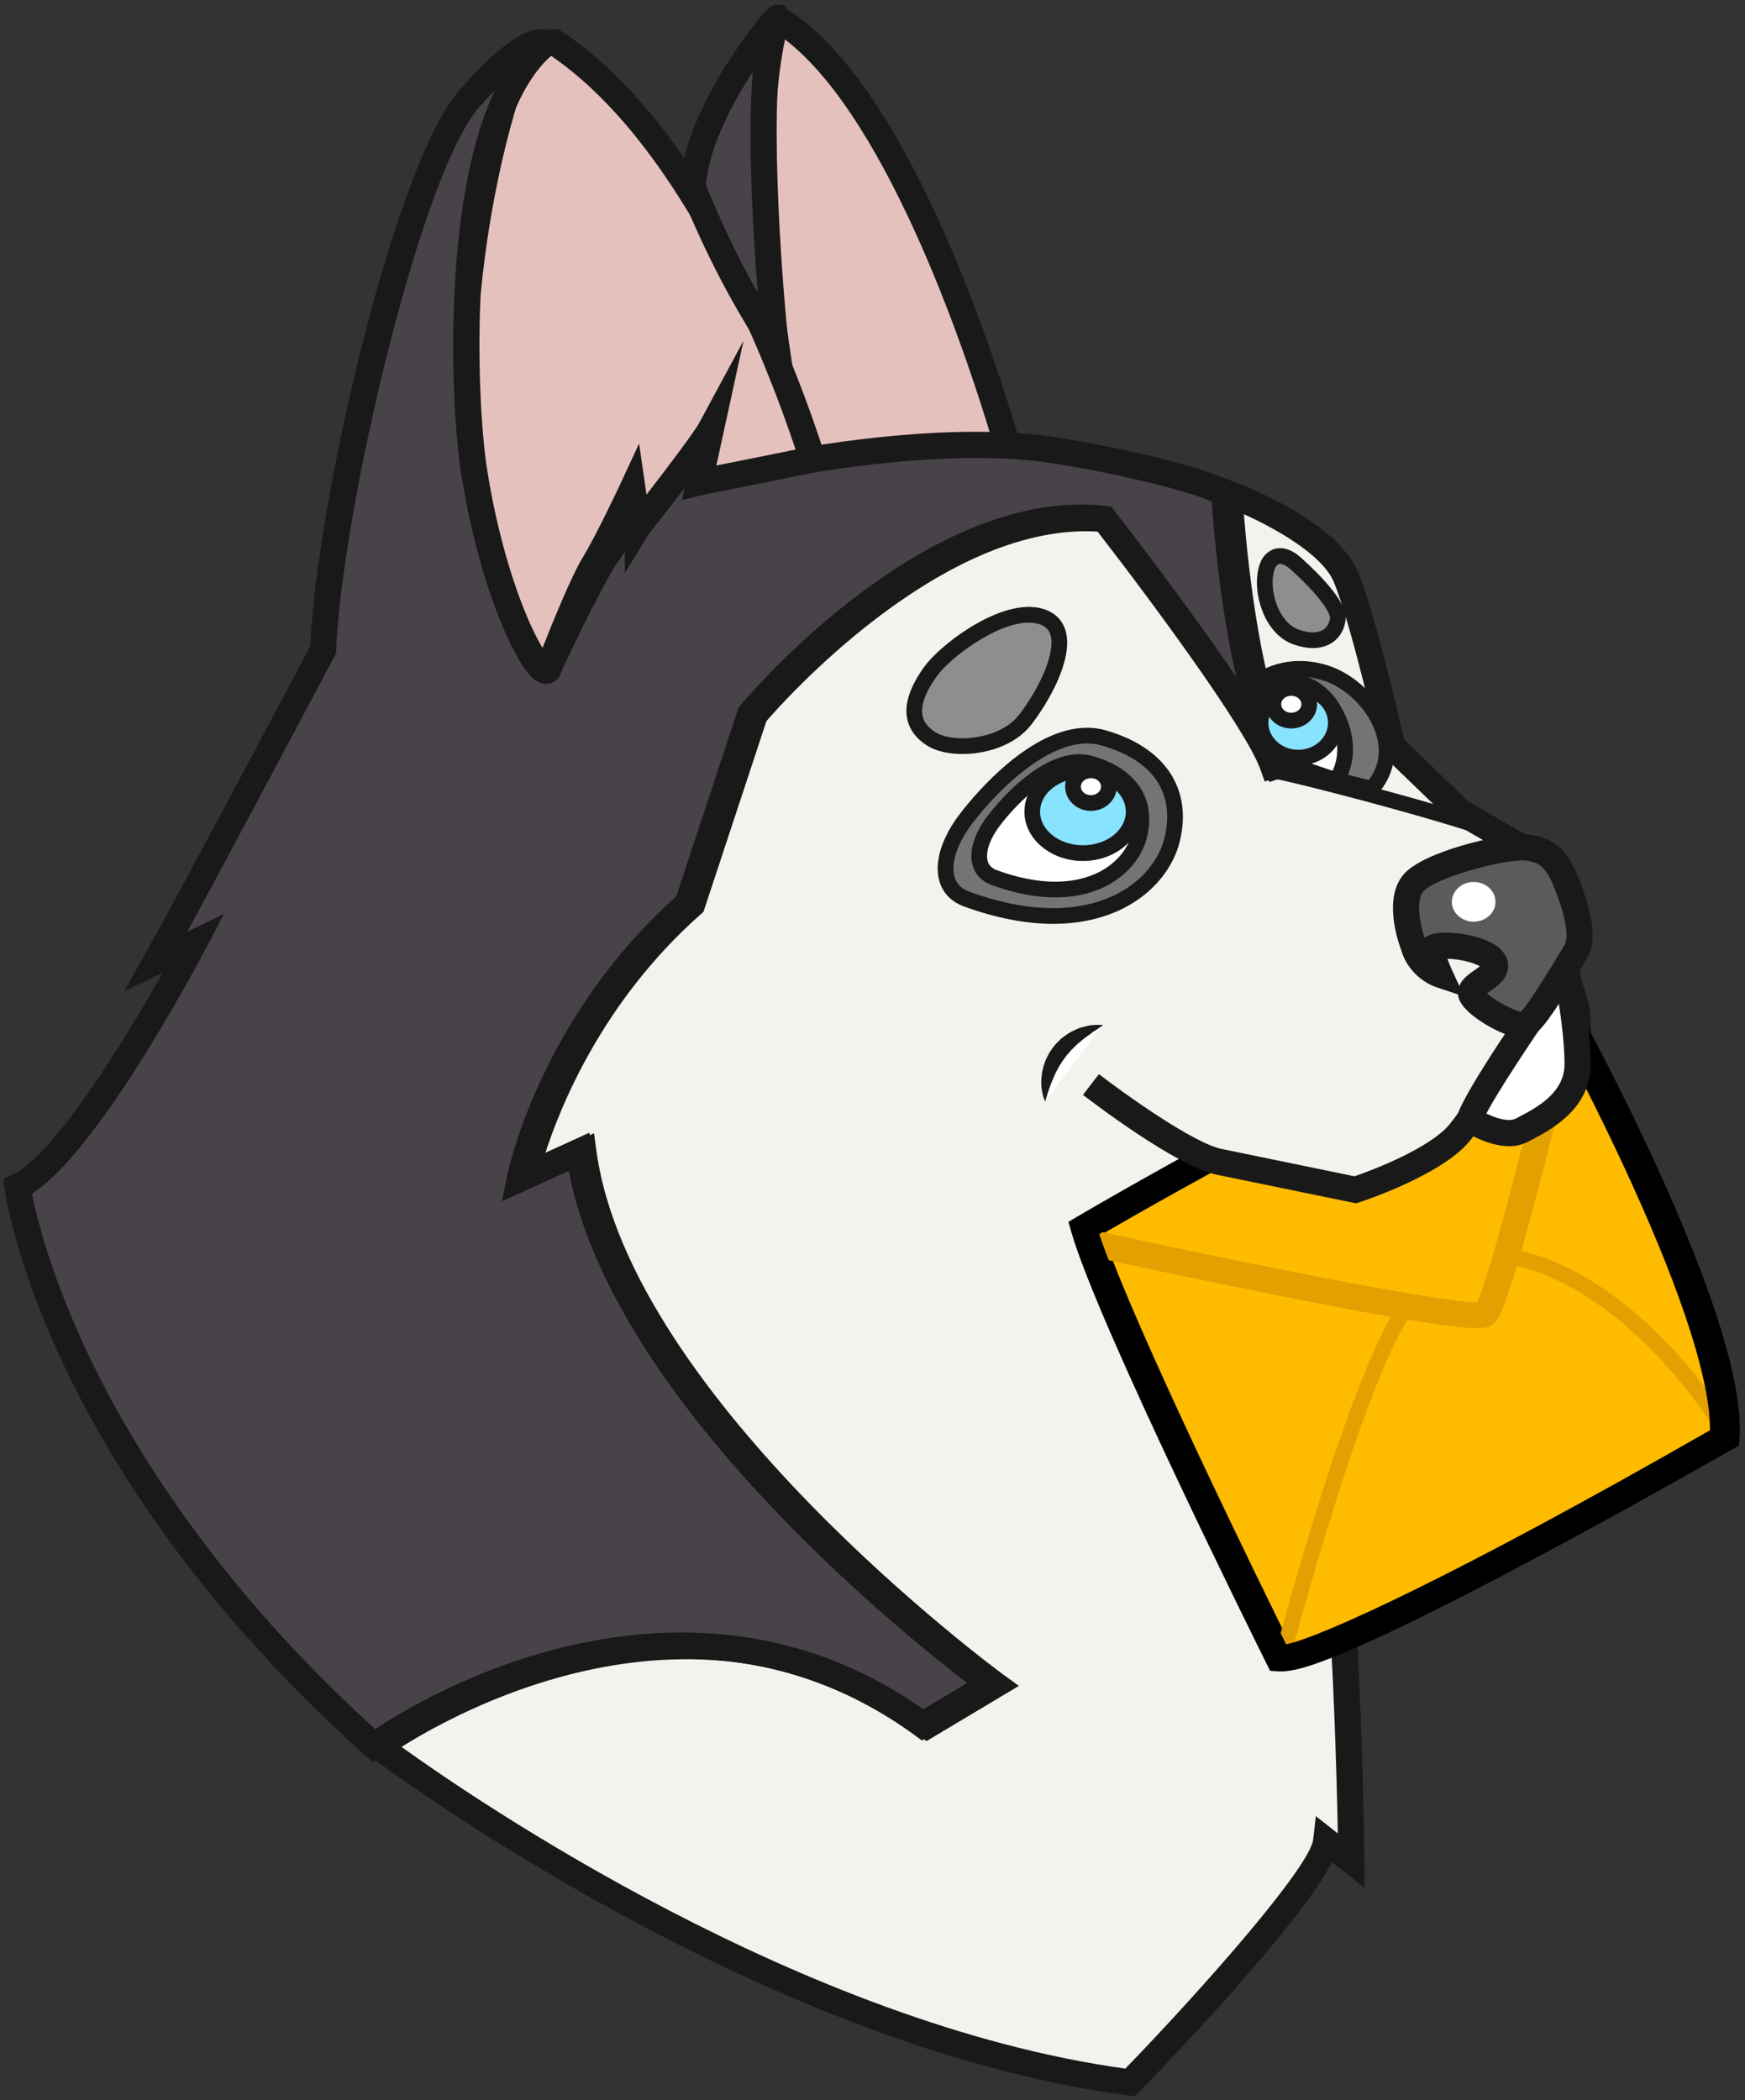<?xml version="1.0" encoding="UTF-8" standalone="no"?>
<svg width="59px" height="71px" viewBox="0 0 59 71" version="1.1" xmlns="http://www.w3.org/2000/svg" xmlns:xlink="http://www.w3.org/1999/xlink" xmlns:sketch="http://www.bohemiancoding.com/sketch/ns">
    <rect x="0" y="0" width="59" height="71" fill="#333333" stroke="none"/>
    <!-- Generator: Sketch 3.3.2 (12043) - http://www.bohemiancoding.com/sketch -->
    <title>Imported Layers</title>
    <desc>Created with Sketch.</desc>
    <defs></defs>
    <g id="Page-1" stroke="none" stroke-width="1" fill="none" fill-rule="evenodd" sketch:type="MSPage">
        <g id="deliverinbox_1280" sketch:type="MSArtboardGroup" transform="translate(-40, -14)">
            <g id="Imported-Layers" sketch:type="MSLayerGroup" transform="translate(40, 14)">
                <path d="M52.978,33.143 L52.519,29.261 L49.365,27.439 L47.069,25.223 C47.069,25.223 46.16,21.115 45.512,19.521 C44.864,17.928 41.567,16.698 41.567,16.698 C41.567,16.698 41.906,23.18 43.451,25.792 L43.186,25.88 C42.524,24.021 37.489,17.559 37.489,17.559 C31.572,16.895 25.522,24.154 25.522,24.154 L23.402,30.572 C18.791,34.645 17.731,39.868 17.731,39.868 L19.727,38.958 C20.914,47.679 33.647,56.954 33.647,56.954 L31.351,58.326 C22.563,51.908 12.803,59.034 12.803,59.034 C12.803,59.034 25.551,68.743 38.211,70.396 C38.211,70.396 44.662,63.764 44.838,62.23 L45.689,62.9 C45.689,62.9 45.527,48.736 44.224,46.552 C44.224,46.552 50.988,44.221 51.842,39.868 L52.107,37.994 C52.107,37.994 54.166,35.573 52.978,33.143" id="Fill-1" fill="#F4F2ED" sketch:type="MSShapeGroup"></path>
                <path d="M38.373,70.863 L38.154,70.834 C25.524,69.186 12.664,59.485 12.536,59.387 L12.063,59.027 L12.543,58.677 C12.737,58.535 17.366,55.204 23.205,55.204 C26.174,55.204 28.921,56.076 31.373,57.798 L32.858,56.911 C31.806,56.099 29.34,54.118 26.817,51.536 C22.561,47.181 20.063,43.169 19.385,39.6 L17.126,40.63 L17.298,39.78 C17.342,39.562 18.427,34.43 23.02,30.32 L25.129,23.935 L25.183,23.87 C25.241,23.801 26.619,22.157 28.721,20.488 C31.575,18.222 34.264,17.073 36.713,17.073 C36.991,17.073 37.269,17.089 37.539,17.119 L37.723,17.14 L37.838,17.286 C37.979,17.468 40.293,20.443 41.965,22.922 C41.311,20.11 41.136,16.911 41.126,16.721 L41.091,16.048 L41.721,16.283 C42.077,16.416 45.22,17.63 45.921,19.354 C46.517,20.821 47.307,24.269 47.471,24.997 L49.633,27.082 L52.931,28.989 L53.408,33.018 C54.514,35.387 52.926,37.662 52.527,38.177 L52.275,39.953 C51.505,43.879 46.391,46.181 44.818,46.802 C45.949,49.972 46.115,61.516 46.13,62.895 L46.141,63.82 L45.036,62.949 C43.939,65.085 39.501,69.703 38.527,70.704 L38.373,70.863 L38.373,70.863 Z M13.576,59.053 C16.043,60.827 27.126,68.42 38.049,69.927 C40.674,67.215 44.292,63.115 44.4,62.179 L44.49,61.392 L45.233,61.978 C45.151,57.549 44.791,48.365 43.845,46.779 L43.566,46.311 L44.08,46.133 C44.146,46.111 50.602,43.837 51.406,39.794 L51.688,37.805 L51.771,37.707 C51.789,37.685 53.625,35.472 52.582,33.338 L52.549,33.27 L52.107,29.534 L49.098,27.795 L46.667,25.45 L46.638,25.319 C46.629,25.278 45.729,21.229 45.103,19.688 C44.724,18.754 43.119,17.862 42.057,17.382 C42.195,19.115 42.653,23.575 43.831,25.566 L44.111,26.038 L42.916,26.437 L42.77,26.029 C42.277,24.644 39.016,20.247 37.258,17.981 C37.078,17.966 36.896,17.959 36.713,17.959 C31.609,17.959 26.488,23.711 25.914,24.376 L23.784,30.826 L23.694,30.905 C20.365,33.845 18.924,37.439 18.408,39.073 L20.085,38.309 L20.165,38.898 C21.312,47.33 33.781,56.504 33.907,56.596 L34.449,56.991 L31.327,58.856 L31.091,58.684 C28.733,56.962 26.08,56.089 23.205,56.089 C18.733,56.089 14.917,58.209 13.576,59.053 L13.576,59.053 Z" id="Fill-2" fill="#191919" sketch:type="MSShapeGroup"></path>
                <path d="M26.183,0.927 C25.881,2.12 25.029,6.813 27.097,16.374 L34.075,15.134 C34.075,15.134 30.975,3.823 26.545,0.791 C26.409,0.698 26.223,0.767 26.183,0.927" id="Fill-3" fill="#E5C1BD" sketch:type="MSShapeGroup"></path>
                <path d="M26.755,16.884 L26.665,16.467 C24.582,6.837 25.442,2.055 25.755,0.818 C25.831,0.517 26.101,0.306 26.412,0.306 C26.548,0.306 26.681,0.347 26.794,0.425 C28.703,1.732 30.582,4.593 32.379,8.93 C33.703,12.125 34.493,14.988 34.501,15.017 L34.629,15.485 L26.755,16.884 L26.755,16.884 Z M26.542,1.334 C26.214,2.865 25.647,7.349 27.439,15.863 L33.514,14.784 C32.889,12.683 30.163,4.107 26.542,1.334 L26.542,1.334 Z" id="Fill-4" fill="#191919" sketch:type="MSShapeGroup"></path>
                <path d="M36.77,41.496 C36.77,41.496 48.736,34.44 52.773,33.964 C52.773,33.964 58.665,44.569 58.374,48.595 C58.374,48.595 45.171,56.171 43.353,56.041 C43.353,56.041 37.643,44.569 36.77,41.496" id="Fill-5" fill="#FFBB00" sketch:type="MSShapeGroup"></path>
                <path d="M43.402,56.485 C43.373,56.485 43.347,56.484 43.322,56.482 L43.07,56.464 L42.958,56.238 C42.724,55.768 37.219,44.695 36.345,41.617 L36.252,41.288 L36.546,41.115 C37.038,40.824 48.639,34.006 52.721,33.524 L53.015,33.49 L53.159,33.749 C53.402,34.186 59.111,44.517 58.814,48.627 L58.797,48.862 L58.593,48.98 C58.561,48.998 55.303,50.866 51.843,52.71 C44.758,56.485 43.737,56.485 43.402,56.485 L43.402,56.485 Z M37.296,41.702 C38.316,44.811 42.777,53.881 43.613,55.571 C44.8,55.313 49.288,53.29 57.942,48.333 C57.959,46.709 57.043,43.823 55.281,39.954 C54.128,37.423 52.94,35.196 52.533,34.447 C48.754,35.121 39.124,40.64 37.296,41.702 L37.296,41.702 Z" id="Fill-6" fill="#000000" sketch:type="MSShapeGroup"></path>
                <path d="M52.995,34.371 C52.995,34.371 50.731,44.034 50.198,44.423 C49.665,44.812 36.941,42.033 36.941,42.033" id="Fill-7" fill="#FFBB00" sketch:type="MSShapeGroup"></path>
                <path d="M49.95,44.899 C49.288,44.899 47.668,44.68 43.284,43.808 C40.069,43.168 36.879,42.472 36.847,42.465 L37.035,41.6 C42.555,42.806 48.748,44.021 49.913,44.021 C49.922,44.021 49.931,44.021 49.939,44.021 C50.385,43.12 51.719,37.88 52.565,34.27 L53.425,34.472 C53.419,34.496 52.851,36.921 52.224,39.361 C50.919,44.444 50.653,44.639 50.458,44.781 C50.379,44.838 50.296,44.899 49.95,44.899" id="Fill-8" fill="#E2A100" sketch:type="MSShapeGroup"></path>
                <path d="M58.112,48.628 C57.973,48.093 54.756,43.309 50.888,42.724 L50.967,42.198 C55.192,42.837 58.654,48.034 58.639,48.603 L58.109,48.588 C58.108,48.613 58.112,48.628 58.112,48.628" id="Fill-9" fill="#E2A100" sketch:type="MSShapeGroup"></path>
                <path d="M43.609,56.108 L43.096,55.973 C43.199,55.582 45.622,46.35 47.364,44.001 L47.79,44.318 C46.108,46.585 43.634,56.013 43.609,56.108" id="Fill-10" fill="#E2A100" sketch:type="MSShapeGroup"></path>
                <path d="M43.274,56.501 C43.246,56.501 43.22,56.5 43.194,56.498 L42.943,56.48 L42.83,56.254 C42.597,55.784 37.092,44.711 36.218,41.633 L36.125,41.304 L36.419,41.13 C36.911,40.84 48.511,34.022 52.594,33.54 L52.887,33.505 L53.031,33.764 C53.275,34.202 58.984,44.533 58.687,48.643 L58.67,48.878 L58.466,48.995 C58.433,49.014 55.175,50.882 51.716,52.725 C44.631,56.501 43.61,56.501 43.274,56.501 L43.274,56.501 Z M37.168,41.718 C38.188,44.826 42.65,53.897 43.486,55.587 C44.673,55.329 49.161,53.306 57.815,48.349 C57.831,46.725 56.916,43.839 55.153,39.97 C54.001,37.439 52.813,35.212 52.406,34.463 C48.626,35.137 38.997,40.656 37.168,41.718 L37.168,41.718 Z" id="Fill-11" fill="#000000" sketch:type="MSShapeGroup"></path>
                <path d="M51.872,33.49 C51.872,33.49 50.222,37.241 49.338,38.304 C48.455,39.366 45.825,40.221 45.825,40.221 C45.825,40.221 42.494,39.539 41.214,39.273 C39.933,39.007 36.886,36.661 36.886,36.661" id="Fill-12" fill="#F4F2ED" sketch:type="MSShapeGroup"></path>
                <path d="M45.851,40.678 L45.736,40.654 C45.736,40.654 42.405,39.972 41.124,39.707 C39.783,39.428 36.937,37.259 36.617,37.012 L37.155,36.31 C37.98,36.946 40.335,38.639 41.303,38.839 C42.441,39.075 45.199,39.641 45.798,39.764 C46.572,39.499 48.374,38.772 48.999,38.02 C49.842,37.006 51.187,34.445 51.201,34.42 L51.983,34.831 C51.926,34.939 50.58,37.501 49.678,38.587 C48.724,39.734 46.074,40.605 45.961,40.642 L45.851,40.678" id="Fill-13" fill="#191919" sketch:type="MSShapeGroup"></path>
                <path d="M42.966,26.038 C43.098,25.994 50.576,27.88 51.857,28.641" id="Fill-14" fill="#FFFFFF" sketch:type="MSShapeGroup"></path>
                <path d="M51.722,28.87 C50.521,28.156 43.459,26.348 42.962,26.302 C42.967,26.303 43.003,26.306 43.05,26.29 L42.882,25.786 C43.112,25.706 46.395,26.602 47.051,26.782 C48.911,27.292 51.279,27.989 51.992,28.413 L51.722,28.87" id="Fill-15" fill="#191919" sketch:type="MSShapeGroup"></path>
                <path d="M43.296,25.772 L43.031,25.861 C42.369,24.002 37.334,17.539 37.334,17.539 C31.417,16.875 25.366,24.135 25.366,24.135 L23.247,30.553 C18.636,34.625 17.576,39.848 17.576,39.848 L19.572,38.938 C20.759,47.659 33.492,56.934 33.492,56.934 L31.196,58.307 C22.408,51.888 12.648,59.015 12.648,59.015 C1.828,49.321 0.592,40.114 0.592,40.114 C2.712,39.184 6.554,31.881 6.554,31.881 L5.273,32.5 C6.554,30.222 10.926,21.966 10.926,21.966 C11.102,17.185 13.796,5.676 15.872,3.33 C17.947,0.984 18.433,1.471 18.433,1.471 C15.253,4.083 15.622,13.364 16.034,15.96 C16.769,20.591 18.427,23.316 18.566,22.541 C18.566,22.541 20.023,19.398 20.597,18.646 C21.171,17.893 21.569,16.3 21.569,16.3 L21.569,17.805 C21.569,17.805 23.173,15.189 24.042,14.485 L23.644,16.3 C23.644,16.3 30.742,14.466 35.647,15.222 C37.428,15.496 40.713,16.203 41.397,16.698 C41.397,16.698 41.75,23.161 43.296,25.772" id="Fill-16" fill="#484349" sketch:type="MSShapeGroup"></path>
                <path d="M12.62,59.583 L12.354,59.345 C1.537,49.654 0.206,40.556 0.154,40.173 L0.11,39.842 L0.415,39.709 C1.773,39.113 4.15,35.282 5.504,32.88 L4.197,33.513 L4.888,32.283 C6.08,30.163 10.012,22.747 10.489,21.847 C10.7,16.971 13.347,5.517 15.542,3.037 C16.762,1.657 17.658,0.987 18.28,0.987 C18.546,0.987 18.694,1.107 18.745,1.158 L19.09,1.504 L18.713,1.814 C15.892,4.131 15.964,12.706 16.47,15.891 C16.963,18.997 17.861,21.141 18.359,21.943 C18.78,21.053 19.773,18.997 20.246,18.377 C20.672,17.819 21.036,16.611 21.14,16.192 L22.01,12.704 L22.01,16.309 C22.554,15.507 23.255,14.553 23.764,14.141 L24.743,13.348 L24.227,15.704 C25.739,15.358 29.46,14.596 32.986,14.596 C33.987,14.596 34.905,14.66 35.714,14.784 C37.224,15.017 40.817,15.732 41.656,16.339 L41.827,16.463 L41.838,16.674 C41.842,16.737 42.204,23.059 43.676,25.547 L43.956,26.019 L42.761,26.418 L42.615,26.01 C42.121,24.624 38.861,20.227 37.103,17.961 C36.923,17.946 36.741,17.939 36.558,17.939 C31.459,17.939 26.334,23.691 25.758,24.357 L23.628,30.806 L23.539,30.885 C20.202,33.832 18.765,37.422 18.251,39.054 L19.929,38.289 L20.01,38.878 C21.158,47.315 33.626,56.485 33.752,56.576 L34.294,56.971 L31.172,58.837 L30.936,58.664 C28.578,56.943 25.925,56.069 23.05,56.069 C17.507,56.069 12.953,59.34 12.908,59.373 L12.62,59.583 L12.62,59.583 Z M1.082,40.351 C1.223,41.073 1.694,43.07 2.982,45.782 C4.458,48.891 7.334,53.592 12.685,58.452 C13.814,57.701 17.975,55.184 23.05,55.184 C26.019,55.184 28.766,56.057 31.218,57.778 L32.7,56.892 C30.287,55.043 20.696,47.274 19.23,39.581 L16.97,40.611 L17.143,39.76 C17.187,39.542 18.272,34.411 22.865,30.301 L24.974,23.915 L25.028,23.851 C25.259,23.573 30.759,17.054 36.558,17.054 C36.836,17.054 37.113,17.069 37.384,17.099 L37.568,17.12 L37.682,17.267 C37.824,17.448 40.132,20.417 41.804,22.893 C41.239,20.476 41.026,17.779 40.971,16.962 C40.155,16.569 37.503,15.956 35.58,15.659 C34.815,15.541 33.942,15.482 32.986,15.482 C28.629,15.482 23.803,16.716 23.755,16.729 L23.059,16.908 L23.235,16.105 C22.711,16.826 22.192,17.633 21.945,18.037 L21.127,19.37 L21.127,18.65 C21.07,18.745 21.01,18.834 20.948,18.915 C20.508,19.491 19.401,21.792 18.986,22.686 C18.902,23.001 18.657,23.114 18.463,23.114 C18.279,23.114 17.788,23.114 16.934,21.023 C16.36,19.62 15.886,17.846 15.598,16.03 C15.394,14.748 15.186,11.733 15.446,8.684 C15.65,6.304 16.082,4.419 16.737,3.045 C16.574,3.213 16.397,3.405 16.202,3.624 C14.206,5.88 11.536,17.42 11.367,21.982 L11.363,22.084 L11.316,22.173 C11.278,22.245 8.032,28.373 6.33,31.498 L7.57,30.897 L6.944,32.087 C6.562,32.814 3.29,38.949 1.082,40.351 L1.082,40.351 Z" id="Fill-17" fill="#191919" sketch:type="MSShapeGroup"></path>
                <path d="M17.042,3.459 C16.728,4.453 16.085,6.943 15.808,9.967 C15.69,12.493 15.859,14.845 16.036,15.961 C16.498,18.874 17.326,21.032 17.911,22.04 C17.936,22.081 17.962,22.125 17.989,22.17 C18.295,22.661 18.52,22.807 18.568,22.542 C18.568,22.542 19.587,19.876 20.082,19.069 C20.575,18.266 21.385,16.524 21.385,16.524 L21.571,17.805 C21.571,17.805 23.718,15.085 24.042,14.485 L23.646,16.3 C23.646,16.3 25.504,15.936 27.474,15.531 C26.675,13.026 23.718,4.71 18.744,1.43 C18.744,1.43 18.606,1.418 18.398,1.506 C17.842,1.976 17.397,2.651 17.042,3.459" id="Fill-18" fill="#E5C1BD" sketch:type="MSShapeGroup"></path>
                <path d="M18.465,23.115 L18.465,23.115 C18.179,23.115 17.924,22.903 17.614,22.405 C17.584,22.353 17.559,22.312 17.536,22.274 C16.904,21.185 16.068,18.982 15.6,16.03 C15.408,14.82 15.253,12.4 15.367,9.947 L15.368,9.927 C15.619,7.187 16.2,4.658 16.621,3.325 L16.638,3.281 C17.04,2.367 17.536,1.656 18.112,1.168 L18.164,1.125 L18.225,1.099 C18.549,0.961 18.782,0.989 18.782,0.989 L18.887,1 L18.987,1.06 C24.081,4.419 27.092,12.882 27.894,15.396 L28.044,15.865 L27.562,15.964 C25.613,16.366 23.75,16.731 23.731,16.735 L23.071,16.864 L23.154,16.484 C22.588,17.229 22.03,17.938 21.917,18.08 L21.281,18.885 L21.155,18.012 C20.922,18.475 20.665,18.964 20.458,19.301 C20.018,20.018 19.108,22.369 18.992,22.668 C18.913,22.997 18.663,23.115 18.465,23.115 L18.465,23.115 Z M16.248,9.998 C16.138,12.385 16.287,14.726 16.472,15.891 C16.922,18.725 17.734,20.855 18.293,21.817 C18.307,21.84 18.324,21.869 18.343,21.901 C18.665,21.084 19.323,19.462 19.706,18.837 C20.18,18.064 20.976,16.354 20.984,16.337 L21.609,14.994 L21.859,16.719 C22.63,15.724 23.48,14.596 23.653,14.274 L25.139,11.52 L24.221,15.736 C24.843,15.612 25.836,15.414 26.9,15.197 C25.946,12.335 23.134,4.965 18.636,1.89 C18.633,1.891 18.63,1.892 18.627,1.893 C18.181,2.289 17.787,2.868 17.456,3.616 C17.337,3.997 16.564,6.566 16.248,9.998 L16.248,9.998 Z" id="Fill-19" fill="#191919" sketch:type="MSShapeGroup"></path>
                <path d="M26.272,0.615 C26.362,0.452 23.621,3.613 23.416,6.304 C23.416,6.304 24.488,9.155 26.225,11.717 C26.225,11.717 25.283,2.427 26.272,0.615" id="Fill-20" fill="#484349" sketch:type="MSShapeGroup"></path>
                <path d="M26.841,13.413 L25.86,11.966 C24.113,9.39 23.047,6.579 23.003,6.46 L22.968,6.369 L22.976,6.271 C23.086,4.816 23.881,3.275 24.528,2.238 C24.901,1.64 25.255,1.158 25.487,0.859 C25.962,0.244 26.05,0.167 26.274,0.167 L26.525,0.167 L26.782,0.601 L26.659,0.828 C25.982,2.068 26.291,7.993 26.664,11.673 L26.841,13.413 L26.841,13.413 Z M23.865,6.24 C24.017,6.628 24.65,8.186 25.62,9.898 C25.458,7.848 25.269,4.624 25.452,2.424 C24.764,3.479 23.997,4.928 23.865,6.24 L23.865,6.24 Z" id="Fill-21" fill="#191919" sketch:type="MSShapeGroup"></path>
                <path d="M32.691,30.395 C31.645,30.014 31.816,28.766 32.691,27.639 C33.566,26.511 35.566,24.442 37.316,24.944 C39.066,25.446 40.066,26.636 39.629,28.39 C39.191,30.145 36.816,31.899 32.691,30.395" id="Fill-22" fill="#757474" sketch:type="MSShapeGroup"></path>
                <path d="M35.61,31.23 C34.679,31.23 33.667,31.033 32.6,30.645 C32.168,30.487 31.877,30.189 31.761,29.784 C31.577,29.144 31.84,28.303 32.482,27.476 C33.005,26.801 34.86,24.601 36.757,24.601 C36.974,24.601 37.187,24.63 37.389,24.689 C39.397,25.264 40.33,26.673 39.886,28.455 C39.541,29.836 38.085,31.23 35.61,31.23 L35.61,31.23 Z M36.757,25.132 C35.44,25.132 33.901,26.511 32.9,27.802 C32.379,28.473 32.138,29.176 32.27,29.637 C32.34,29.879 32.507,30.045 32.781,30.145 C33.789,30.513 34.741,30.699 35.61,30.699 C37.799,30.699 39.077,29.507 39.372,28.326 C39.59,27.449 39.605,25.877 37.243,25.199 C37.088,25.155 36.925,25.132 36.757,25.132 L36.757,25.132 Z" id="Fill-23" fill="#191919" sketch:type="MSShapeGroup"></path>
                <path d="M33.618,29.668 C32.879,29.398 33,28.517 33.618,27.72 C34.236,26.923 35.649,25.461 36.886,25.816 C38.122,26.171 38.829,27.012 38.52,28.251 C38.211,29.49 36.532,30.73 33.618,29.668" id="Fill-24" fill="#FFFFFF" sketch:type="MSShapeGroup"></path>
                <path d="M35.68,30.336 C35.013,30.336 34.289,30.195 33.527,29.917 C33.197,29.797 32.976,29.569 32.886,29.257 C32.749,28.781 32.94,28.162 33.409,27.557 C33.784,27.073 35.115,25.496 36.491,25.496 C36.651,25.496 36.809,25.518 36.959,25.561 C38.423,25.981 39.102,27.011 38.777,28.316 C38.526,29.321 37.471,30.336 35.68,30.336 L35.68,30.336 Z M36.491,26.027 C35.589,26.027 34.523,26.986 33.827,27.883 C33.474,28.338 33.309,28.808 33.395,29.11 C33.437,29.256 33.54,29.356 33.708,29.418 C34.412,29.675 35.075,29.805 35.68,29.805 C37.186,29.805 38.062,28.992 38.263,28.187 C38.607,26.807 37.502,26.269 36.813,26.071 C36.711,26.042 36.602,26.027 36.491,26.027 L36.491,26.027 Z" id="Fill-25" fill="#191919" sketch:type="MSShapeGroup"></path>
                <path d="M31.475,24.971 C32.18,25.428 33.917,25.291 34.66,24.333 C35.403,23.375 36.465,21.353 35.297,20.875 C34.129,20.396 32.059,21.886 31.475,22.684 C30.891,23.482 30.573,24.386 31.475,24.971" id="Fill-26" fill="#8E8E8E" sketch:type="MSShapeGroup"></path>
                <path d="M32.542,25.489 L32.542,25.489 C32.054,25.489 31.624,25.384 31.331,25.195 C30.959,24.953 30.736,24.643 30.668,24.273 C30.577,23.777 30.777,23.189 31.261,22.526 C31.761,21.844 33.457,20.516 34.786,20.516 C35.009,20.516 35.215,20.554 35.397,20.629 C35.725,20.763 35.946,21.012 36.035,21.347 C36.293,22.315 35.423,23.782 34.869,24.496 C34.301,25.228 33.295,25.489 32.542,25.489 L32.542,25.489 Z M34.786,21.047 C33.696,21.047 32.139,22.225 31.689,22.841 C31.294,23.381 31.126,23.83 31.189,24.177 C31.23,24.401 31.371,24.588 31.619,24.748 C31.824,24.881 32.16,24.958 32.542,24.958 L32.542,24.958 C33.141,24.958 34,24.751 34.451,24.17 C35.096,23.339 35.691,22.115 35.523,21.484 C35.476,21.308 35.373,21.193 35.197,21.12 C35.078,21.072 34.94,21.047 34.786,21.047 L34.786,21.047 Z" id="Fill-27" fill="#191919" sketch:type="MSShapeGroup"></path>
                <path d="M42.271,23.246 C42.271,23.246 43.201,22.289 44.735,22.723 C46.269,23.157 47.657,25.236 46.379,26.667 L43.528,25.95 C43.528,25.95 42.406,23.693 42.271,23.246" id="Fill-28" fill="#757474" sketch:type="MSShapeGroup"></path>
                <path d="M46.469,26.963 L43.345,26.178 L43.29,26.068 C43.175,25.835 42.155,23.778 42.017,23.323 L41.972,23.173 L42.081,23.06 C42.11,23.031 42.79,22.344 43.948,22.344 C44.23,22.344 44.519,22.386 44.807,22.468 C45.828,22.756 46.749,23.676 47.046,24.703 C47.274,25.49 47.107,26.25 46.576,26.844 L46.469,26.963 L46.469,26.963 Z M43.711,25.722 L46.281,26.368 C46.694,25.823 46.652,25.249 46.537,24.851 C46.292,24.004 45.504,23.217 44.663,22.979 C44.421,22.91 44.181,22.875 43.948,22.875 C43.274,22.875 42.796,23.167 42.583,23.328 C42.791,23.842 43.408,25.111 43.711,25.722 L43.711,25.722 Z" id="Fill-29" fill="#191919" sketch:type="MSShapeGroup"></path>
                <path d="M42.691,23.587 C42.691,23.587 43.254,22.807 44.181,23.161 C45.109,23.515 45.948,25.21 45.175,26.376 L43.451,25.792 C43.451,25.792 42.773,23.951 42.691,23.587" id="Fill-30" fill="#FFFFFF" sketch:type="MSShapeGroup"></path>
                <path d="M45.283,26.693 L43.246,26.003 L43.203,25.884 C43.133,25.694 42.516,24.016 42.433,23.645 L42.407,23.528 L42.477,23.431 C42.495,23.406 42.938,22.803 43.705,22.803 C43.893,22.803 44.085,22.84 44.276,22.912 C44.847,23.131 45.371,23.756 45.611,24.505 C45.846,25.242 45.77,25.959 45.396,26.523 L45.283,26.693 L45.283,26.693 Z M43.656,25.581 L45.054,26.055 C45.312,25.526 45.203,24.97 45.106,24.668 C44.916,24.075 44.507,23.569 44.087,23.409 C43.957,23.359 43.829,23.334 43.705,23.334 C43.359,23.334 43.105,23.535 42.985,23.655 C43.106,24.064 43.469,25.071 43.656,25.581 L43.656,25.581 Z" id="Fill-31" fill="#191919" sketch:type="MSShapeGroup"></path>
                <path d="M42.884,19.063 C42.562,19.722 42.884,21.206 43.827,21.535 C44.77,21.865 45.184,21.371 45.23,20.931 C45.276,20.492 44.494,19.667 43.827,19.063 C43.16,18.459 42.884,19.063 42.884,19.063" id="Fill-32" fill="#8E8E8E" sketch:type="MSShapeGroup"></path>
                <path d="M44.391,21.908 C44.391,21.908 44.391,21.908 44.391,21.908 C44.191,21.908 43.972,21.867 43.74,21.786 C43.293,21.63 42.924,21.246 42.702,20.705 C42.452,20.096 42.43,19.389 42.646,18.946 C42.715,18.795 42.932,18.529 43.286,18.529 C43.516,18.529 43.758,18.642 44.005,18.866 C45.565,20.279 45.511,20.791 45.494,20.959 C45.444,21.432 45.084,21.908 44.391,21.908 L44.391,21.908 Z M43.286,19.06 C43.183,19.06 43.126,19.172 43.125,19.174 C42.974,19.485 43.003,20.041 43.192,20.503 C43.287,20.734 43.507,21.142 43.915,21.285 C44.09,21.346 44.25,21.377 44.391,21.377 C44.892,21.377 44.958,20.983 44.967,20.903 C44.983,20.751 44.723,20.233 43.65,19.26 C43.458,19.086 43.34,19.06 43.286,19.06 L43.286,19.06 Z" id="Fill-33" fill="#191919" sketch:type="MSShapeGroup"></path>
                <path d="M38.33,27.439 C38.33,28.212 37.563,28.84 36.616,28.84 C35.669,28.84 34.901,28.212 34.901,27.439 C34.901,26.665 35.669,26.038 36.616,26.038 C37.563,26.038 38.33,26.665 38.33,27.439" id="Fill-34" fill="#88E3FF" sketch:type="MSShapeGroup"></path>
                <path d="M36.616,29.105 C35.524,29.105 34.636,28.358 34.636,27.439 C34.636,26.52 35.524,25.772 36.616,25.772 C37.707,25.772 38.595,26.52 38.595,27.439 C38.595,28.358 37.707,29.105 36.616,29.105 L36.616,29.105 Z M36.616,26.304 C35.817,26.304 35.166,26.813 35.166,27.439 C35.166,28.065 35.817,28.574 36.616,28.574 C37.415,28.574 38.065,28.065 38.065,27.439 C38.065,26.813 37.415,26.304 36.616,26.304 L36.616,26.304 Z" id="Fill-35" fill="#191919" sketch:type="MSShapeGroup"></path>
                <path d="M45.167,24.432 C45.167,25.084 44.597,25.612 43.894,25.612 C43.191,25.612 42.621,25.084 42.621,24.432 C42.621,23.781 43.191,23.253 43.894,23.253 C44.597,23.253 45.167,23.781 45.167,24.432" id="Fill-36" fill="#88E3FF" sketch:type="MSShapeGroup"></path>
                <path d="M43.894,25.877 C43.046,25.877 42.356,25.229 42.356,24.432 C42.356,23.636 43.046,22.987 43.894,22.987 C44.742,22.987 45.432,23.636 45.432,24.432 C45.432,25.229 44.742,25.877 43.894,25.877 L43.894,25.877 Z M43.894,23.519 C43.339,23.519 42.886,23.929 42.886,24.432 C42.886,24.936 43.339,25.346 43.894,25.346 C44.45,25.346 44.902,24.936 44.902,24.432 C44.902,23.929 44.45,23.519 43.894,23.519 L43.894,23.519 Z" id="Fill-37" fill="#191919" sketch:type="MSShapeGroup"></path>
                <path d="M49.697,37.838 C49.697,37.838 50.779,38.558 51.45,38.207 C52.122,37.856 53.342,37.263 53.34,35.964 C53.338,34.666 52.945,32.721 52.945,32.721 C52.945,32.721 49.852,37.115 49.697,37.838" id="Fill-38" fill="#FFFFFF" sketch:type="MSShapeGroup"></path>
                <path d="M51.02,38.746 L51.02,38.746 C50.284,38.746 49.536,38.262 49.453,38.207 L49.202,38.04 L49.265,37.745 C49.426,36.992 51.847,33.514 52.584,32.466 L53.175,31.628 L53.378,32.634 C53.394,32.715 53.78,34.636 53.782,35.964 C53.784,37.492 52.44,38.191 51.717,38.567 L51.654,38.6 C51.468,38.697 51.255,38.746 51.02,38.746 L51.02,38.746 Z M50.254,37.643 C50.48,37.752 50.773,37.861 51.02,37.861 C51.111,37.861 51.188,37.845 51.246,37.815 L51.31,37.781 C51.943,37.452 52.9,36.954 52.898,35.965 C52.898,35.321 52.794,34.498 52.695,33.854 C51.622,35.41 50.606,36.967 50.254,37.643 L50.254,37.643 Z" id="Fill-39" fill="#191919" sketch:type="MSShapeGroup"></path>
                <path d="M47.794,31.969 C47.794,31.969 47.22,30.509 47.794,29.845 C48.368,29.181 51.018,28.561 51.636,28.649 C52.254,28.738 52.607,28.959 52.961,29.845 C53.314,30.73 53.579,31.704 53.27,32.191 C52.961,32.678 51.945,34.448 51.592,34.625 C51.238,34.802 49.737,33.917 49.737,33.563 C49.737,33.209 50.855,32.943 50.472,32.456 C50.09,31.969 48.412,31.837 48.412,32.102 C48.412,32.368 48.677,32.943 48.677,32.943 C48.677,32.943 47.997,32.717 47.794,31.969" id="Fill-40" fill="#5B5B5B" sketch:type="MSShapeGroup"></path>
                <path d="M51.471,35.091 C51.011,35.091 50.373,34.717 50.188,34.603 C49.401,34.115 49.308,33.772 49.297,33.616 L48.538,33.363 C48.501,33.351 47.644,33.056 47.374,32.109 C47.276,31.852 46.756,30.369 47.46,29.555 C48.125,28.785 50.663,28.199 51.492,28.199 C51.57,28.199 51.638,28.203 51.698,28.211 C52.549,28.333 52.987,28.717 53.371,29.68 C53.902,31.011 53.988,31.884 53.642,32.428 C53.584,32.52 53.501,32.657 53.402,32.821 C52.472,34.354 52.095,34.868 51.789,35.021 C51.697,35.068 51.59,35.091 51.471,35.091 L51.471,35.091 Z M51.471,34.206 L51.471,34.648 L51.472,34.206 C51.472,34.206 51.472,34.206 51.471,34.206 L51.471,34.206 Z M50.276,33.582 C50.549,33.821 51.157,34.157 51.42,34.201 C51.697,33.928 52.38,32.801 52.647,32.361 C52.75,32.191 52.837,32.048 52.897,31.953 C52.959,31.856 53.117,31.428 52.551,30.009 C52.235,29.219 51.986,29.147 51.573,29.088 C51.551,29.085 51.524,29.084 51.492,29.084 C50.701,29.084 48.527,29.673 48.128,30.135 C47.854,30.451 48.021,31.274 48.166,31.701 C48.299,31.6 48.519,31.525 48.877,31.525 C49.273,31.525 50.396,31.643 50.82,32.183 C50.995,32.406 51.007,32.619 50.986,32.758 C50.932,33.122 50.62,33.341 50.368,33.517 C50.341,33.536 50.308,33.559 50.276,33.582 L50.276,33.582 Z M48.938,32.411 C48.977,32.522 49.027,32.646 49.078,32.758 L49.34,33.329 C49.436,33.09 49.668,32.928 49.862,32.791 C49.912,32.756 49.981,32.708 50.038,32.664 C49.839,32.549 49.39,32.422 48.938,32.411 L48.938,32.411 Z" id="Fill-41" fill="#191919" sketch:type="MSShapeGroup"></path>
                <path d="M35.34,37.237 C35.34,37.237 35.086,35.221 37.295,34.648" id="Fill-42" fill="#FFFFFF" sketch:type="MSShapeGroup"></path>
                <path d="M35.34,37.237 C35.34,37.237 35.31,37.184 35.28,37.085 C35.263,37.036 35.248,36.975 35.235,36.904 C35.225,36.833 35.208,36.751 35.208,36.662 C35.202,36.572 35.207,36.475 35.218,36.371 C35.228,36.268 35.252,36.16 35.281,36.049 C35.317,35.941 35.351,35.826 35.411,35.719 C35.44,35.666 35.464,35.608 35.499,35.557 L35.606,35.405 C35.676,35.302 35.772,35.22 35.856,35.133 C35.946,35.052 36.048,34.987 36.141,34.922 C36.24,34.864 36.341,34.82 36.435,34.777 C36.528,34.734 36.626,34.717 36.711,34.693 C36.797,34.672 36.875,34.654 36.948,34.652 C37.02,34.646 37.083,34.645 37.134,34.644 C37.236,34.643 37.295,34.648 37.295,34.648 C37.295,34.648 37.247,34.688 37.165,34.745 C37.124,34.774 37.074,34.809 37.017,34.844 C36.959,34.876 36.901,34.927 36.836,34.974 C36.772,35.025 36.697,35.066 36.63,35.126 C36.563,35.182 36.492,35.241 36.418,35.302 C36.353,35.371 36.28,35.434 36.213,35.504 C36.156,35.582 36.078,35.644 36.027,35.728 C35.967,35.805 35.909,35.884 35.861,35.968 C35.805,36.048 35.766,36.135 35.718,36.217 C35.679,36.303 35.636,36.385 35.603,36.468 C35.569,36.55 35.536,36.629 35.51,36.705 C35.453,36.855 35.413,36.988 35.385,37.083 C35.356,37.181 35.34,37.237 35.34,37.237" id="Fill-43" fill="#191919" sketch:type="MSShapeGroup"></path>
                <path d="M37.493,26.592 C37.493,26.897 37.221,27.145 36.886,27.145 C36.55,27.145 36.278,26.897 36.278,26.592 C36.278,26.286 36.55,26.038 36.886,26.038 C37.221,26.038 37.493,26.286 37.493,26.592" id="Fill-44" fill="#FFFFFF" sketch:type="MSShapeGroup"></path>
                <path d="M36.886,27.411 C36.405,27.411 36.013,27.043 36.013,26.592 C36.013,26.14 36.405,25.772 36.886,25.772 C37.367,25.772 37.758,26.14 37.758,26.592 C37.758,27.043 37.367,27.411 36.886,27.411 L36.886,27.411 Z M36.886,26.304 C36.697,26.304 36.543,26.433 36.543,26.592 C36.543,26.751 36.697,26.88 36.886,26.88 C37.075,26.88 37.228,26.751 37.228,26.592 C37.228,26.433 37.075,26.304 36.886,26.304 L36.886,26.304 Z" id="Fill-45" fill="#191919" sketch:type="MSShapeGroup"></path>
                <path d="M44.267,23.807 C44.267,24.112 43.995,24.36 43.659,24.36 C43.324,24.36 43.052,24.112 43.052,23.807 C43.052,23.501 43.324,23.253 43.659,23.253 C43.995,23.253 44.267,23.501 44.267,23.807" id="Fill-46" fill="#FFFFFF" sketch:type="MSShapeGroup"></path>
                <path d="M43.659,24.626 C43.178,24.626 42.787,24.258 42.787,23.807 C42.787,23.355 43.178,22.987 43.659,22.987 C44.14,22.987 44.532,23.355 44.532,23.807 C44.532,24.258 44.14,24.626 43.659,24.626 L43.659,24.626 Z M43.659,23.519 C43.47,23.519 43.317,23.648 43.317,23.807 C43.317,23.965 43.47,24.095 43.659,24.095 C43.848,24.095 44.002,23.965 44.002,23.807 C44.002,23.648 43.848,23.519 43.659,23.519 L43.659,23.519 Z" id="Fill-47" fill="#191919" sketch:type="MSShapeGroup"></path>
                <path d="M50.563,30.486 C50.563,30.857 50.233,31.157 49.826,31.157 C49.419,31.157 49.089,30.857 49.089,30.486 C49.089,30.115 49.419,29.814 49.826,29.814 C50.233,29.814 50.563,30.115 50.563,30.486" id="Fill-48" fill="#FFFFFF" sketch:type="MSShapeGroup"></path>
            </g>
        </g>
    </g>
</svg>